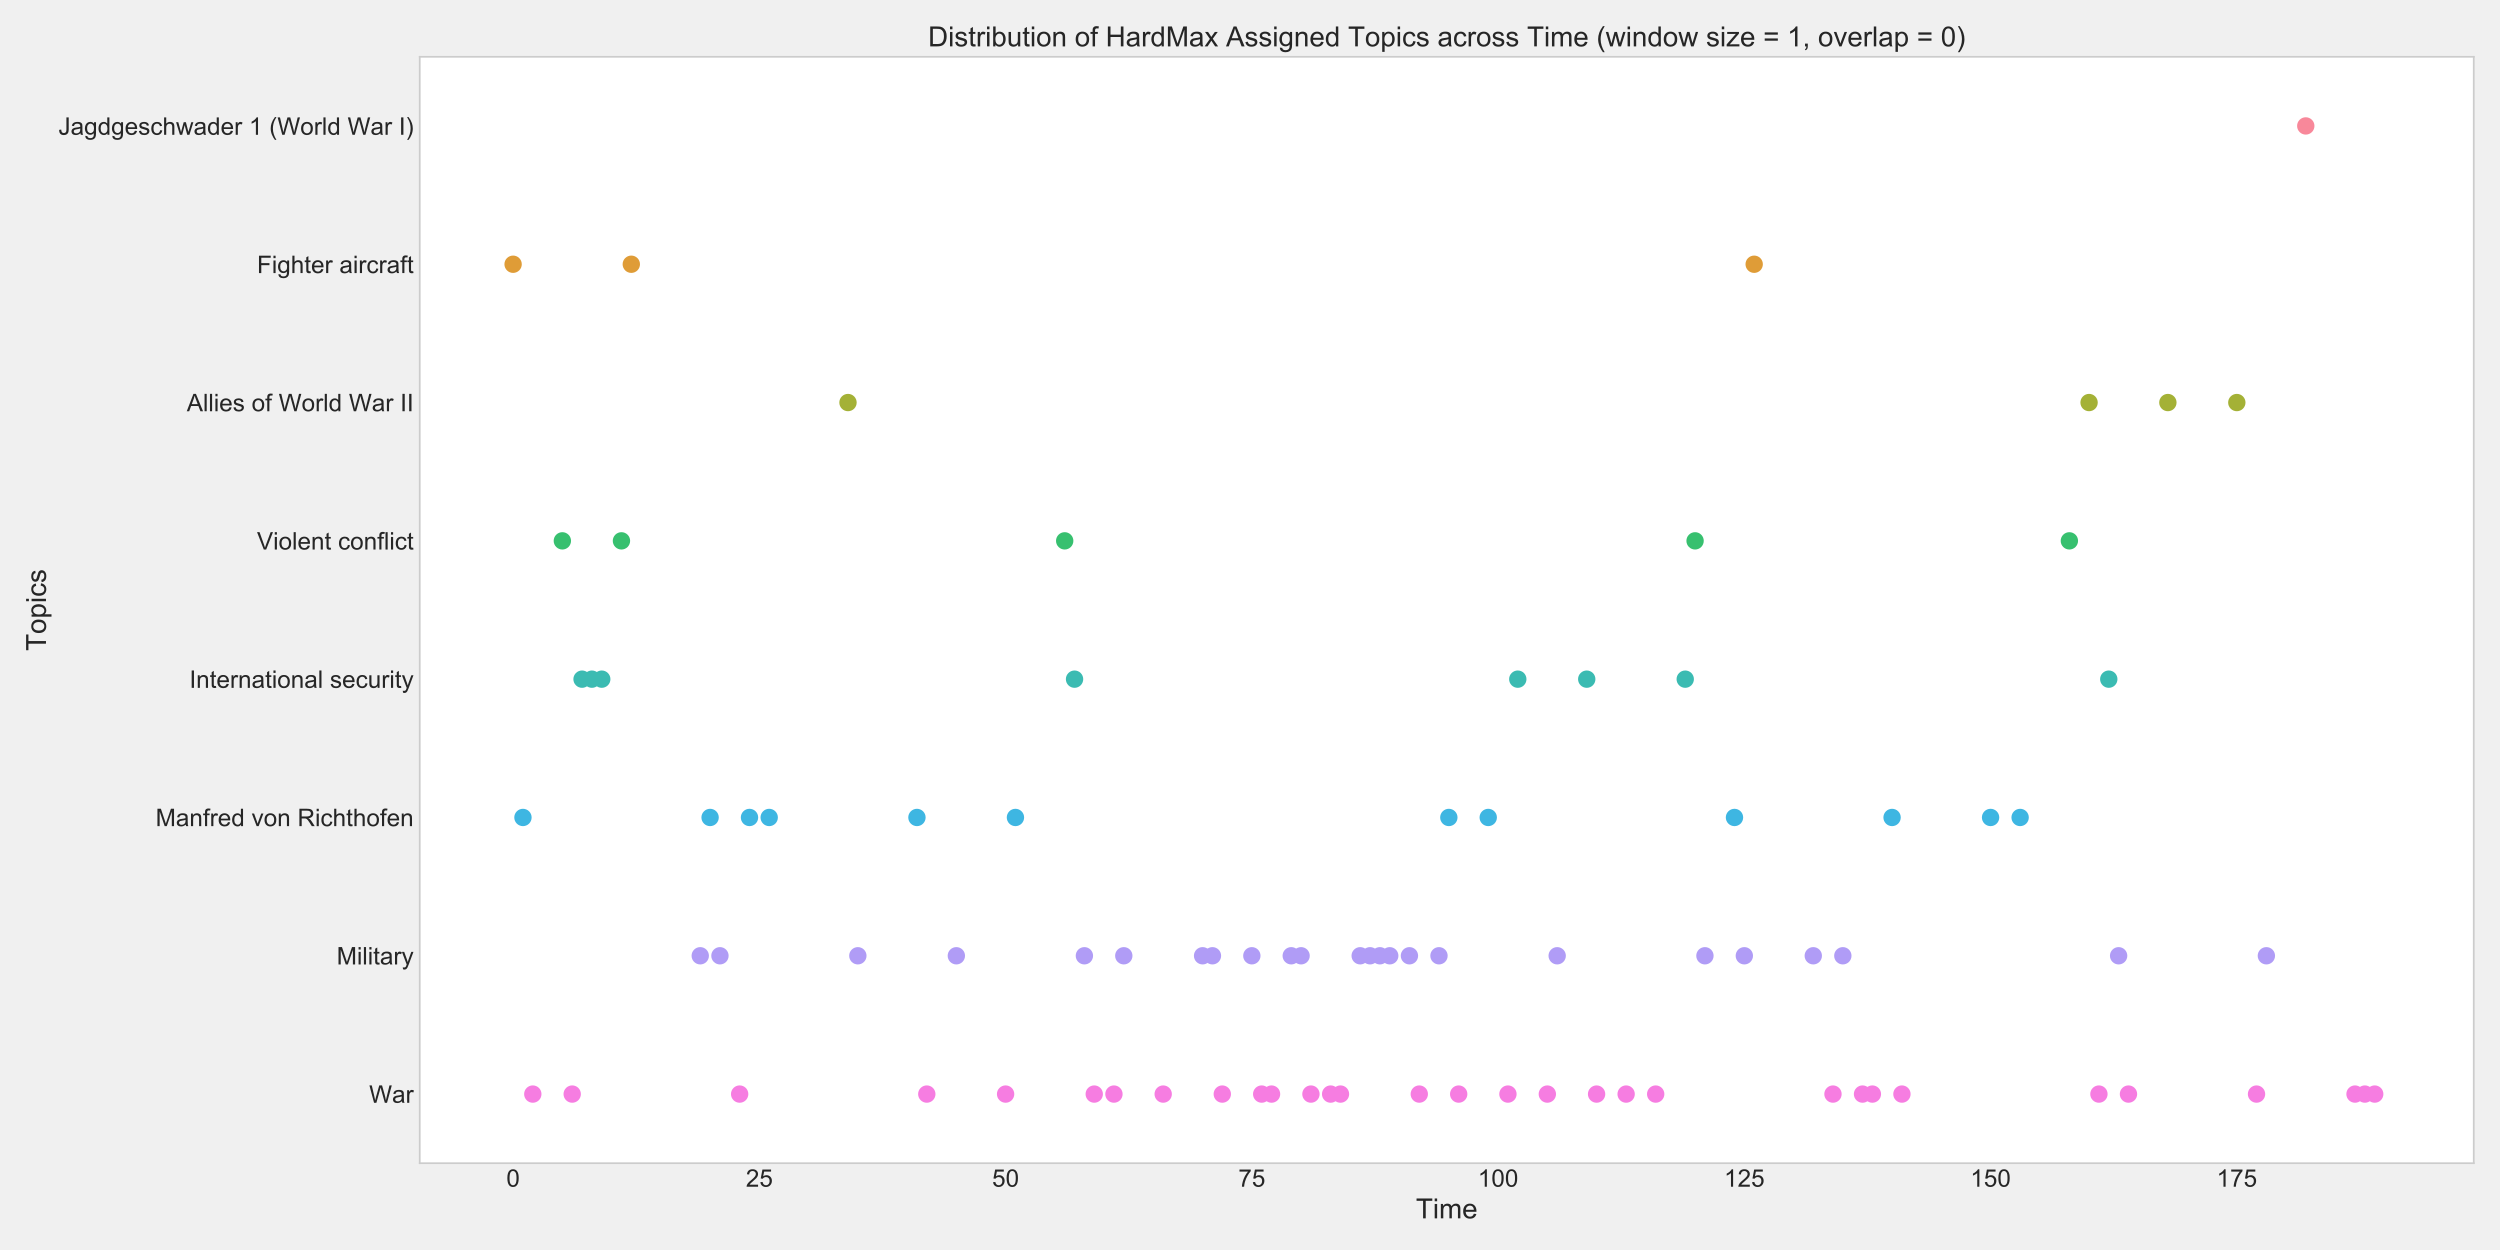 <?xml version="1.0" encoding="utf-8" standalone="no"?>
<!DOCTYPE svg PUBLIC "-//W3C//DTD SVG 1.1//EN"
  "http://www.w3.org/Graphics/SVG/1.1/DTD/svg11.dtd">
<!-- Created with matplotlib (http://matplotlib.org/) -->
<svg height="720pt" version="1.1" viewBox="0 0 1440 720" width="1440pt" xmlns="http://www.w3.org/2000/svg" xmlns:xlink="http://www.w3.org/1999/xlink">
 <defs>
  <style type="text/css">
*{stroke-linecap:butt;stroke-linejoin:round;}
  </style>
 </defs>
 <g id="figure_1">
  <g id="patch_1">
   <path d="M 0 720 
L 1440 720 
L 1440 0 
L 0 0 
z
" style="fill:#f0f0f0;"/>
  </g>
  <g id="axes_1">
   <g id="patch_2">
    <path d="M 241.77 670.02 
L 1424.88 670.02 
L 1424.88 32.708 
L 241.77 32.708 
z
" style="fill:#ffffff;"/>
   </g>
   <g id="matplotlib.axis_1">
    <g id="xtick_1">
     <g id="line2d_1"/>
     <g id="text_1">
      <!-- 0 -->
      <defs>
       <path d="M 4.156 35.297 
Q 4.156 48 6.766 55.734 
Q 9.375 63.484 14.516 67.672 
Q 19.672 71.875 27.484 71.875 
Q 33.25 71.875 37.594 69.547 
Q 41.938 67.234 44.766 62.859 
Q 47.609 58.5 49.219 52.219 
Q 50.828 45.953 50.828 35.297 
Q 50.828 22.703 48.234 14.969 
Q 45.656 7.234 40.5 3 
Q 35.359 -1.219 27.484 -1.219 
Q 17.141 -1.219 11.234 6.203 
Q 4.156 15.141 4.156 35.297 
z
M 13.188 35.297 
Q 13.188 17.672 17.312 11.828 
Q 21.438 6 27.484 6 
Q 33.547 6 37.672 11.859 
Q 41.797 17.719 41.797 35.297 
Q 41.797 52.984 37.672 58.781 
Q 33.547 64.594 27.391 64.594 
Q 21.344 64.594 17.719 59.469 
Q 13.188 52.938 13.188 35.297 
z
" id="ArialMT-30"/>
      </defs>
      <g style="fill:#262626;" transform="translate(291.655 683.541)scale(0.14 -0.14)">
       <use xlink:href="#ArialMT-30"/>
      </g>
     </g>
    </g>
    <g id="xtick_2">
     <g id="line2d_2"/>
     <g id="text_2">
      <!-- 25 -->
      <defs>
       <path d="M 50.344 8.453 
L 50.344 0 
L 3.031 0 
Q 2.938 3.172 4.047 6.109 
Q 5.859 10.938 9.828 15.625 
Q 13.812 20.312 21.344 26.469 
Q 33.016 36.031 37.109 41.625 
Q 41.219 47.219 41.219 52.203 
Q 41.219 57.422 37.469 61 
Q 33.734 64.594 27.734 64.594 
Q 21.391 64.594 17.578 60.781 
Q 13.766 56.984 13.719 50.25 
L 4.688 51.172 
Q 5.609 61.281 11.656 66.578 
Q 17.719 71.875 27.938 71.875 
Q 38.234 71.875 44.234 66.156 
Q 50.25 60.453 50.25 52 
Q 50.25 47.703 48.484 43.547 
Q 46.734 39.406 42.656 34.812 
Q 38.578 30.219 29.109 22.219 
Q 21.188 15.578 18.938 13.203 
Q 16.703 10.844 15.234 8.453 
z
" id="ArialMT-32"/>
       <path d="M 4.156 18.75 
L 13.375 19.531 
Q 14.406 12.797 18.141 9.391 
Q 21.875 6 27.156 6 
Q 33.5 6 37.891 10.781 
Q 42.281 15.578 42.281 23.484 
Q 42.281 31 38.062 35.344 
Q 33.844 39.703 27 39.703 
Q 22.75 39.703 19.328 37.766 
Q 15.922 35.844 13.969 32.766 
L 5.719 33.844 
L 12.641 70.609 
L 48.25 70.609 
L 48.25 62.203 
L 19.672 62.203 
L 15.828 42.969 
Q 22.266 47.469 29.344 47.469 
Q 38.719 47.469 45.156 40.969 
Q 51.609 34.469 51.609 24.266 
Q 51.609 14.547 45.953 7.469 
Q 39.062 -1.219 27.156 -1.219 
Q 17.391 -1.219 11.203 4.25 
Q 5.031 9.719 4.156 18.75 
z
" id="ArialMT-35"/>
      </defs>
      <g style="fill:#262626;" transform="translate(429.6 683.541)scale(0.14 -0.14)">
       <use xlink:href="#ArialMT-32"/>
       <use x="55.615" xlink:href="#ArialMT-35"/>
      </g>
     </g>
    </g>
    <g id="xtick_3">
     <g id="line2d_3"/>
     <g id="text_3">
      <!-- 50 -->
      <g style="fill:#262626;" transform="translate(571.437 683.541)scale(0.14 -0.14)">
       <use xlink:href="#ArialMT-35"/>
       <use x="55.615" xlink:href="#ArialMT-30"/>
      </g>
     </g>
    </g>
    <g id="xtick_4">
     <g id="line2d_4"/>
     <g id="text_4">
      <!-- 75 -->
      <defs>
       <path d="M 4.734 62.203 
L 4.734 70.656 
L 51.078 70.656 
L 51.078 63.812 
Q 44.234 56.547 37.516 44.484 
Q 30.812 32.422 27.156 19.672 
Q 24.516 10.688 23.781 0 
L 14.75 0 
Q 14.891 8.453 18.062 20.406 
Q 21.234 32.375 27.172 43.484 
Q 33.109 54.594 39.797 62.203 
z
" id="ArialMT-37"/>
      </defs>
      <g style="fill:#262626;" transform="translate(713.275 683.541)scale(0.14 -0.14)">
       <use xlink:href="#ArialMT-37"/>
       <use x="55.615" xlink:href="#ArialMT-35"/>
      </g>
     </g>
    </g>
    <g id="xtick_5">
     <g id="line2d_5"/>
     <g id="text_5">
      <!-- 100 -->
      <defs>
       <path d="M 37.25 0 
L 28.469 0 
L 28.469 56 
Q 25.297 52.984 20.141 49.953 
Q 14.984 46.922 10.891 45.406 
L 10.891 53.906 
Q 18.266 57.375 23.781 62.297 
Q 29.297 67.234 31.594 71.875 
L 37.25 71.875 
z
" id="ArialMT-31"/>
      </defs>
      <g style="fill:#262626;" transform="translate(851.219 683.541)scale(0.14 -0.14)">
       <use xlink:href="#ArialMT-31"/>
       <use x="55.615" xlink:href="#ArialMT-30"/>
       <use x="111.23" xlink:href="#ArialMT-30"/>
      </g>
     </g>
    </g>
    <g id="xtick_6">
     <g id="line2d_6"/>
     <g id="text_6">
      <!-- 125 -->
      <g style="fill:#262626;" transform="translate(993.057 683.541)scale(0.14 -0.14)">
       <use xlink:href="#ArialMT-31"/>
       <use x="55.615" xlink:href="#ArialMT-32"/>
       <use x="111.23" xlink:href="#ArialMT-35"/>
      </g>
     </g>
    </g>
    <g id="xtick_7">
     <g id="line2d_7"/>
     <g id="text_7">
      <!-- 150 -->
      <g style="fill:#262626;" transform="translate(1134.894 683.541)scale(0.14 -0.14)">
       <use xlink:href="#ArialMT-31"/>
       <use x="55.615" xlink:href="#ArialMT-35"/>
       <use x="111.23" xlink:href="#ArialMT-30"/>
      </g>
     </g>
    </g>
    <g id="xtick_8">
     <g id="line2d_8"/>
     <g id="text_8">
      <!-- 175 -->
      <g style="fill:#262626;" transform="translate(1276.731 683.541)scale(0.14 -0.14)">
       <use xlink:href="#ArialMT-31"/>
       <use x="55.615" xlink:href="#ArialMT-37"/>
       <use x="111.23" xlink:href="#ArialMT-35"/>
      </g>
     </g>
    </g>
    <g id="text_9">
     <!-- Time -->
     <defs>
      <path d="M 25.922 0 
L 25.922 63.141 
L 2.344 63.141 
L 2.344 71.578 
L 59.078 71.578 
L 59.078 63.141 
L 35.406 63.141 
L 35.406 0 
z
" id="ArialMT-54"/>
      <path d="M 6.641 61.469 
L 6.641 71.578 
L 15.438 71.578 
L 15.438 61.469 
z
M 6.641 0 
L 6.641 51.859 
L 15.438 51.859 
L 15.438 0 
z
" id="ArialMT-69"/>
      <path d="M 6.594 0 
L 6.594 51.859 
L 14.453 51.859 
L 14.453 44.578 
Q 16.891 48.391 20.938 50.703 
Q 25 53.031 30.172 53.031 
Q 35.938 53.031 39.625 50.641 
Q 43.312 48.25 44.828 43.953 
Q 50.984 53.031 60.844 53.031 
Q 68.562 53.031 72.703 48.75 
Q 76.859 44.484 76.859 35.594 
L 76.859 0 
L 68.109 0 
L 68.109 32.672 
Q 68.109 37.938 67.25 40.25 
Q 66.406 42.578 64.156 43.984 
Q 61.922 45.406 58.891 45.406 
Q 53.422 45.406 49.797 41.766 
Q 46.188 38.141 46.188 30.125 
L 46.188 0 
L 37.406 0 
L 37.406 33.688 
Q 37.406 39.547 35.25 42.469 
Q 33.109 45.406 28.219 45.406 
Q 24.516 45.406 21.359 43.453 
Q 18.219 41.5 16.797 37.734 
Q 15.375 33.984 15.375 26.906 
L 15.375 0 
z
" id="ArialMT-6d"/>
      <path d="M 42.094 16.703 
L 51.172 15.578 
Q 49.031 7.625 43.219 3.219 
Q 37.406 -1.172 28.375 -1.172 
Q 17 -1.172 10.328 5.828 
Q 3.656 12.844 3.656 25.484 
Q 3.656 38.578 10.391 45.797 
Q 17.141 53.031 27.875 53.031 
Q 38.281 53.031 44.875 45.953 
Q 51.469 38.875 51.469 26.031 
Q 51.469 25.25 51.422 23.688 
L 12.75 23.688 
Q 13.234 15.141 17.578 10.594 
Q 21.922 6.062 28.422 6.062 
Q 33.25 6.062 36.672 8.594 
Q 40.094 11.141 42.094 16.703 
z
M 13.234 30.906 
L 42.188 30.906 
Q 41.609 37.453 38.875 40.719 
Q 34.672 45.797 27.984 45.797 
Q 21.922 45.797 17.797 41.75 
Q 13.672 37.703 13.234 30.906 
z
" id="ArialMT-65"/>
     </defs>
     <g style="fill:#262626;" transform="translate(815.553 701.776)scale(0.16 -0.16)">
      <use xlink:href="#ArialMT-54"/>
      <use x="61.037" xlink:href="#ArialMT-69"/>
      <use x="83.254" xlink:href="#ArialMT-6d"/>
      <use x="166.555" xlink:href="#ArialMT-65"/>
     </g>
    </g>
   </g>
   <g id="matplotlib.axis_2">
    <g id="ytick_1">
     <g id="line2d_9"/>
     <g id="text_10">
      <!-- Jagdgeschwader 1 (World War I) -->
      <defs>
       <path d="M 2.875 20.312 
L 11.422 21.484 
Q 11.766 13.281 14.5 10.25 
Q 17.234 7.234 22.078 7.234 
Q 25.641 7.234 28.219 8.859 
Q 30.812 10.5 31.781 13.297 
Q 32.766 16.109 32.766 22.266 
L 32.766 71.578 
L 42.234 71.578 
L 42.234 22.797 
Q 42.234 13.812 40.062 8.875 
Q 37.891 3.953 33.172 1.359 
Q 28.469 -1.219 22.125 -1.219 
Q 12.703 -1.219 7.688 4.203 
Q 2.688 9.625 2.875 20.312 
z
" id="ArialMT-4a"/>
       <path d="M 40.438 6.391 
Q 35.547 2.25 31.031 0.531 
Q 26.516 -1.172 21.344 -1.172 
Q 12.797 -1.172 8.203 3 
Q 3.609 7.172 3.609 13.672 
Q 3.609 17.484 5.344 20.625 
Q 7.078 23.781 9.891 25.688 
Q 12.703 27.594 16.219 28.562 
Q 18.797 29.25 24.031 29.891 
Q 34.672 31.156 39.703 32.906 
Q 39.75 34.719 39.75 35.203 
Q 39.75 40.578 37.25 42.781 
Q 33.891 45.75 27.25 45.75 
Q 21.047 45.75 18.094 43.578 
Q 15.141 41.406 13.719 35.891 
L 5.125 37.062 
Q 6.297 42.578 8.984 45.969 
Q 11.672 49.359 16.75 51.188 
Q 21.828 53.031 28.516 53.031 
Q 35.156 53.031 39.297 51.469 
Q 43.453 49.906 45.406 47.531 
Q 47.359 45.172 48.141 41.547 
Q 48.578 39.312 48.578 33.453 
L 48.578 21.734 
Q 48.578 9.469 49.141 6.219 
Q 49.703 2.984 51.375 0 
L 42.188 0 
Q 40.828 2.734 40.438 6.391 
z
M 39.703 26.031 
Q 34.906 24.078 25.344 22.703 
Q 19.922 21.922 17.672 20.938 
Q 15.438 19.969 14.203 18.094 
Q 12.984 16.219 12.984 13.922 
Q 12.984 10.406 15.641 8.062 
Q 18.312 5.719 23.438 5.719 
Q 28.516 5.719 32.469 7.938 
Q 36.422 10.156 38.281 14.016 
Q 39.703 17 39.703 22.797 
z
" id="ArialMT-61"/>
       <path d="M 4.984 -4.297 
L 13.531 -5.562 
Q 14.062 -9.516 16.5 -11.328 
Q 19.781 -13.766 25.438 -13.766 
Q 31.547 -13.766 34.859 -11.328 
Q 38.188 -8.891 39.359 -4.5 
Q 40.047 -1.812 39.984 6.781 
Q 34.234 0 25.641 0 
Q 14.938 0 9.078 7.719 
Q 3.219 15.438 3.219 26.219 
Q 3.219 33.641 5.906 39.906 
Q 8.594 46.188 13.688 49.609 
Q 18.797 53.031 25.688 53.031 
Q 34.859 53.031 40.828 45.609 
L 40.828 51.859 
L 48.922 51.859 
L 48.922 7.031 
Q 48.922 -5.078 46.453 -10.125 
Q 44 -15.188 38.641 -18.109 
Q 33.297 -21.047 25.484 -21.047 
Q 16.219 -21.047 10.5 -16.875 
Q 4.781 -12.703 4.984 -4.297 
z
M 12.25 26.859 
Q 12.25 16.656 16.297 11.969 
Q 20.359 7.281 26.469 7.281 
Q 32.516 7.281 36.609 11.938 
Q 40.719 16.609 40.719 26.562 
Q 40.719 36.078 36.5 40.906 
Q 32.281 45.75 26.312 45.75 
Q 20.453 45.75 16.344 40.984 
Q 12.25 36.234 12.25 26.859 
z
" id="ArialMT-67"/>
       <path d="M 40.234 0 
L 40.234 6.547 
Q 35.297 -1.172 25.734 -1.172 
Q 19.531 -1.172 14.328 2.25 
Q 9.125 5.672 6.266 11.797 
Q 3.422 17.922 3.422 25.875 
Q 3.422 33.641 6 39.969 
Q 8.594 46.297 13.766 49.656 
Q 18.953 53.031 25.344 53.031 
Q 30.031 53.031 33.688 51.047 
Q 37.359 49.078 39.656 45.906 
L 39.656 71.578 
L 48.391 71.578 
L 48.391 0 
z
M 12.453 25.875 
Q 12.453 15.922 16.641 10.984 
Q 20.844 6.062 26.562 6.062 
Q 32.328 6.062 36.344 10.766 
Q 40.375 15.484 40.375 25.141 
Q 40.375 35.797 36.266 40.766 
Q 32.172 45.75 26.172 45.75 
Q 20.312 45.75 16.375 40.969 
Q 12.453 36.188 12.453 25.875 
z
" id="ArialMT-64"/>
       <path d="M 3.078 15.484 
L 11.766 16.844 
Q 12.5 11.625 15.844 8.844 
Q 19.188 6.062 25.203 6.062 
Q 31.25 6.062 34.172 8.516 
Q 37.109 10.984 37.109 14.312 
Q 37.109 17.281 34.516 19 
Q 32.719 20.172 25.531 21.969 
Q 15.875 24.422 12.141 26.203 
Q 8.406 27.984 6.469 31.125 
Q 4.547 34.281 4.547 38.094 
Q 4.547 41.547 6.125 44.5 
Q 7.719 47.469 10.453 49.422 
Q 12.5 50.922 16.031 51.969 
Q 19.578 53.031 23.641 53.031 
Q 29.734 53.031 34.344 51.266 
Q 38.969 49.516 41.156 46.5 
Q 43.359 43.5 44.188 38.484 
L 35.594 37.312 
Q 35.016 41.312 32.203 43.547 
Q 29.391 45.797 24.266 45.797 
Q 18.219 45.797 15.625 43.797 
Q 13.031 41.797 13.031 39.109 
Q 13.031 37.406 14.109 36.031 
Q 15.188 34.625 17.484 33.688 
Q 18.797 33.203 25.25 31.453 
Q 34.578 28.953 38.25 27.359 
Q 41.938 25.781 44.031 22.75 
Q 46.141 19.734 46.141 15.234 
Q 46.141 10.844 43.578 6.953 
Q 41.016 3.078 36.172 0.953 
Q 31.344 -1.172 25.25 -1.172 
Q 15.141 -1.172 9.844 3.031 
Q 4.547 7.234 3.078 15.484 
z
" id="ArialMT-73"/>
       <path d="M 40.438 19 
L 49.078 17.875 
Q 47.656 8.938 41.812 3.875 
Q 35.984 -1.172 27.484 -1.172 
Q 16.844 -1.172 10.375 5.781 
Q 3.906 12.75 3.906 25.734 
Q 3.906 34.125 6.688 40.422 
Q 9.469 46.734 15.156 49.875 
Q 20.844 53.031 27.547 53.031 
Q 35.984 53.031 41.359 48.75 
Q 46.734 44.484 48.25 36.625 
L 39.703 35.297 
Q 38.484 40.531 35.375 43.156 
Q 32.281 45.797 27.875 45.797 
Q 21.234 45.797 17.078 41.031 
Q 12.938 36.281 12.938 25.984 
Q 12.938 15.531 16.938 10.797 
Q 20.953 6.062 27.391 6.062 
Q 32.562 6.062 36.031 9.234 
Q 39.5 12.406 40.438 19 
z
" id="ArialMT-63"/>
       <path d="M 6.594 0 
L 6.594 71.578 
L 15.375 71.578 
L 15.375 45.906 
Q 21.531 53.031 30.906 53.031 
Q 36.672 53.031 40.922 50.75 
Q 45.172 48.484 47 44.484 
Q 48.828 40.484 48.828 32.859 
L 48.828 0 
L 40.047 0 
L 40.047 32.859 
Q 40.047 39.453 37.188 42.453 
Q 34.328 45.453 29.109 45.453 
Q 25.203 45.453 21.75 43.422 
Q 18.312 41.406 16.844 37.938 
Q 15.375 34.469 15.375 28.375 
L 15.375 0 
z
" id="ArialMT-68"/>
       <path d="M 16.156 0 
L 0.297 51.859 
L 9.375 51.859 
L 17.625 21.922 
L 20.703 10.797 
Q 20.906 11.625 23.391 21.484 
L 31.641 51.859 
L 40.672 51.859 
L 48.438 21.781 
L 51.031 11.859 
L 54 21.875 
L 62.891 51.859 
L 71.438 51.859 
L 55.219 0 
L 46.094 0 
L 37.844 31.062 
L 35.844 39.891 
L 25.344 0 
z
" id="ArialMT-77"/>
       <path d="M 6.5 0 
L 6.5 51.859 
L 14.406 51.859 
L 14.406 44 
Q 17.438 49.516 20 51.266 
Q 22.562 53.031 25.641 53.031 
Q 30.078 53.031 34.672 50.203 
L 31.641 42.047 
Q 28.422 43.953 25.203 43.953 
Q 22.312 43.953 20.016 42.219 
Q 17.719 40.484 16.75 37.406 
Q 15.281 32.719 15.281 27.156 
L 15.281 0 
z
" id="ArialMT-72"/>
       <path id="ArialMT-20"/>
       <path d="M 23.391 -21.047 
Q 16.109 -11.859 11.078 0.438 
Q 6.062 12.75 6.062 25.922 
Q 6.062 37.547 9.812 48.188 
Q 14.203 60.547 23.391 72.797 
L 29.688 72.797 
Q 23.781 62.641 21.875 58.297 
Q 18.891 51.562 17.188 44.234 
Q 15.094 35.109 15.094 25.875 
Q 15.094 2.391 29.688 -21.047 
z
" id="ArialMT-28"/>
       <path d="M 20.219 0 
L 1.219 71.578 
L 10.938 71.578 
L 21.828 24.656 
Q 23.578 17.281 24.859 10.016 
Q 27.594 21.484 28.078 23.25 
L 41.703 71.578 
L 53.125 71.578 
L 63.375 35.359 
Q 67.234 21.875 68.953 10.016 
Q 70.312 16.797 72.516 25.594 
L 83.734 71.578 
L 93.266 71.578 
L 73.641 0 
L 64.5 0 
L 49.422 54.547 
Q 47.516 61.375 47.172 62.938 
Q 46.047 58.016 45.062 54.547 
L 29.891 0 
z
" id="ArialMT-57"/>
       <path d="M 3.328 25.922 
Q 3.328 40.328 11.328 47.266 
Q 18.016 53.031 27.641 53.031 
Q 38.328 53.031 45.109 46.016 
Q 51.906 39.016 51.906 26.656 
Q 51.906 16.656 48.906 10.906 
Q 45.906 5.172 40.156 2 
Q 34.422 -1.172 27.641 -1.172 
Q 16.75 -1.172 10.031 5.812 
Q 3.328 12.797 3.328 25.922 
z
M 12.359 25.922 
Q 12.359 15.969 16.703 11.016 
Q 21.047 6.062 27.641 6.062 
Q 34.188 6.062 38.531 11.031 
Q 42.875 16.016 42.875 26.219 
Q 42.875 35.844 38.5 40.797 
Q 34.125 45.75 27.641 45.75 
Q 21.047 45.75 16.703 40.812 
Q 12.359 35.891 12.359 25.922 
z
" id="ArialMT-6f"/>
       <path d="M 6.391 0 
L 6.391 71.578 
L 15.188 71.578 
L 15.188 0 
z
" id="ArialMT-6c"/>
       <path d="M 9.328 0 
L 9.328 71.578 
L 18.797 71.578 
L 18.797 0 
z
" id="ArialMT-49"/>
       <path d="M 12.359 -21.047 
L 6.062 -21.047 
Q 20.656 2.391 20.656 25.875 
Q 20.656 35.062 18.562 44.094 
Q 16.891 51.422 13.922 58.156 
Q 12.016 62.547 6.062 72.797 
L 12.359 72.797 
Q 21.531 60.547 25.922 48.188 
Q 29.688 37.547 29.688 25.922 
Q 29.688 12.75 24.625 0.438 
Q 19.578 -11.859 12.359 -21.047 
z
" id="ArialMT-29"/>
      </defs>
      <g style="fill:#262626;" transform="translate(33.664 77.635)scale(0.14 -0.14)">
       <use xlink:href="#ArialMT-4a"/>
       <use x="50" xlink:href="#ArialMT-61"/>
       <use x="105.615" xlink:href="#ArialMT-67"/>
       <use x="161.23" xlink:href="#ArialMT-64"/>
       <use x="216.846" xlink:href="#ArialMT-67"/>
       <use x="272.461" xlink:href="#ArialMT-65"/>
       <use x="328.076" xlink:href="#ArialMT-73"/>
       <use x="378.076" xlink:href="#ArialMT-63"/>
       <use x="428.076" xlink:href="#ArialMT-68"/>
       <use x="483.691" xlink:href="#ArialMT-77"/>
       <use x="555.908" xlink:href="#ArialMT-61"/>
       <use x="611.523" xlink:href="#ArialMT-64"/>
       <use x="667.139" xlink:href="#ArialMT-65"/>
       <use x="722.754" xlink:href="#ArialMT-72"/>
       <use x="756.055" xlink:href="#ArialMT-20"/>
       <use x="783.838" xlink:href="#ArialMT-31"/>
       <use x="839.453" xlink:href="#ArialMT-20"/>
       <use x="867.236" xlink:href="#ArialMT-28"/>
       <use x="900.537" xlink:href="#ArialMT-57"/>
       <use x="994.906" xlink:href="#ArialMT-6f"/>
       <use x="1050.521" xlink:href="#ArialMT-72"/>
       <use x="1083.822" xlink:href="#ArialMT-6c"/>
       <use x="1106.039" xlink:href="#ArialMT-64"/>
       <use x="1161.654" xlink:href="#ArialMT-20"/>
       <use x="1189.438" xlink:href="#ArialMT-57"/>
       <use x="1283.775" xlink:href="#ArialMT-61"/>
       <use x="1339.391" xlink:href="#ArialMT-72"/>
       <use x="1372.691" xlink:href="#ArialMT-20"/>
       <use x="1400.475" xlink:href="#ArialMT-49"/>
       <use x="1428.258" xlink:href="#ArialMT-29"/>
      </g>
     </g>
    </g>
    <g id="ytick_2">
     <g id="line2d_10"/>
     <g id="text_11">
      <!-- Fighter aircraft -->
      <defs>
       <path d="M 8.203 0 
L 8.203 71.578 
L 56.5 71.578 
L 56.5 63.141 
L 17.672 63.141 
L 17.672 40.969 
L 51.266 40.969 
L 51.266 32.516 
L 17.672 32.516 
L 17.672 0 
z
" id="ArialMT-46"/>
       <path d="M 25.781 7.859 
L 27.047 0.094 
Q 23.344 -0.688 20.406 -0.688 
Q 15.625 -0.688 12.984 0.828 
Q 10.359 2.344 9.281 4.812 
Q 8.203 7.281 8.203 15.188 
L 8.203 45.016 
L 1.766 45.016 
L 1.766 51.859 
L 8.203 51.859 
L 8.203 64.703 
L 16.938 69.969 
L 16.938 51.859 
L 25.781 51.859 
L 25.781 45.016 
L 16.938 45.016 
L 16.938 14.703 
Q 16.938 10.938 17.406 9.859 
Q 17.875 8.797 18.922 8.156 
Q 19.969 7.516 21.922 7.516 
Q 23.391 7.516 25.781 7.859 
z
" id="ArialMT-74"/>
       <path d="M 8.688 0 
L 8.688 45.016 
L 0.922 45.016 
L 0.922 51.859 
L 8.688 51.859 
L 8.688 57.375 
Q 8.688 62.594 9.625 65.141 
Q 10.891 68.562 14.078 70.672 
Q 17.281 72.797 23.047 72.797 
Q 26.766 72.797 31.25 71.922 
L 29.938 64.266 
Q 27.203 64.75 24.75 64.75 
Q 20.75 64.75 19.094 63.031 
Q 17.438 61.328 17.438 56.641 
L 17.438 51.859 
L 27.547 51.859 
L 27.547 45.016 
L 17.438 45.016 
L 17.438 0 
z
" id="ArialMT-66"/>
      </defs>
      <g style="fill:#262626;" transform="translate(148.029 157.299)scale(0.14 -0.14)">
       <use xlink:href="#ArialMT-46"/>
       <use x="61.084" xlink:href="#ArialMT-69"/>
       <use x="83.301" xlink:href="#ArialMT-67"/>
       <use x="138.916" xlink:href="#ArialMT-68"/>
       <use x="194.531" xlink:href="#ArialMT-74"/>
       <use x="222.314" xlink:href="#ArialMT-65"/>
       <use x="277.93" xlink:href="#ArialMT-72"/>
       <use x="311.23" xlink:href="#ArialMT-20"/>
       <use x="339.014" xlink:href="#ArialMT-61"/>
       <use x="394.629" xlink:href="#ArialMT-69"/>
       <use x="416.846" xlink:href="#ArialMT-72"/>
       <use x="450.146" xlink:href="#ArialMT-63"/>
       <use x="500.146" xlink:href="#ArialMT-72"/>
       <use x="533.447" xlink:href="#ArialMT-61"/>
       <use x="589.062" xlink:href="#ArialMT-66"/>
       <use x="616.846" xlink:href="#ArialMT-74"/>
      </g>
     </g>
    </g>
    <g id="ytick_3">
     <g id="line2d_11"/>
     <g id="text_12">
      <!-- Allies of World War II -->
      <defs>
       <path d="M -0.141 0 
L 27.344 71.578 
L 37.547 71.578 
L 66.844 0 
L 56.062 0 
L 47.703 21.688 
L 17.781 21.688 
L 9.906 0 
z
M 20.516 29.391 
L 44.781 29.391 
L 37.312 49.219 
Q 33.891 58.25 32.234 64.062 
Q 30.859 57.172 28.375 50.391 
z
" id="ArialMT-41"/>
      </defs>
      <g style="fill:#262626;" transform="translate(107.593 236.878)scale(0.14 -0.14)">
       <use xlink:href="#ArialMT-41"/>
       <use x="66.699" xlink:href="#ArialMT-6c"/>
       <use x="88.916" xlink:href="#ArialMT-6c"/>
       <use x="111.133" xlink:href="#ArialMT-69"/>
       <use x="133.35" xlink:href="#ArialMT-65"/>
       <use x="188.965" xlink:href="#ArialMT-73"/>
       <use x="238.965" xlink:href="#ArialMT-20"/>
       <use x="266.748" xlink:href="#ArialMT-6f"/>
       <use x="322.363" xlink:href="#ArialMT-66"/>
       <use x="350.146" xlink:href="#ArialMT-20"/>
       <use x="377.93" xlink:href="#ArialMT-57"/>
       <use x="472.299" xlink:href="#ArialMT-6f"/>
       <use x="527.914" xlink:href="#ArialMT-72"/>
       <use x="561.215" xlink:href="#ArialMT-6c"/>
       <use x="583.432" xlink:href="#ArialMT-64"/>
       <use x="639.047" xlink:href="#ArialMT-20"/>
       <use x="666.83" xlink:href="#ArialMT-57"/>
       <use x="761.168" xlink:href="#ArialMT-61"/>
       <use x="816.783" xlink:href="#ArialMT-72"/>
       <use x="850.084" xlink:href="#ArialMT-20"/>
       <use x="877.867" xlink:href="#ArialMT-49"/>
       <use x="905.65" xlink:href="#ArialMT-49"/>
      </g>
     </g>
    </g>
    <g id="ytick_4">
     <g id="line2d_12"/>
     <g id="text_13">
      <!-- Violent conflict -->
      <defs>
       <path d="M 28.172 0 
L 0.438 71.578 
L 10.688 71.578 
L 29.297 19.578 
Q 31.547 13.328 33.062 7.859 
Q 34.719 13.719 36.922 19.578 
L 56.25 71.578 
L 65.922 71.578 
L 37.891 0 
z
" id="ArialMT-56"/>
       <path d="M 6.594 0 
L 6.594 51.859 
L 14.5 51.859 
L 14.5 44.484 
Q 20.219 53.031 31 53.031 
Q 35.688 53.031 39.625 51.344 
Q 43.562 49.656 45.516 46.922 
Q 47.469 44.188 48.25 40.438 
Q 48.734 37.984 48.734 31.891 
L 48.734 0 
L 39.938 0 
L 39.938 31.547 
Q 39.938 36.922 38.906 39.578 
Q 37.891 42.234 35.281 43.812 
Q 32.672 45.406 29.156 45.406 
Q 23.531 45.406 19.453 41.844 
Q 15.375 38.281 15.375 28.328 
L 15.375 0 
z
" id="ArialMT-6e"/>
      </defs>
      <g style="fill:#262626;" transform="translate(148.007 316.542)scale(0.14 -0.14)">
       <use xlink:href="#ArialMT-56"/>
       <use x="66.684" xlink:href="#ArialMT-69"/>
       <use x="88.9" xlink:href="#ArialMT-6f"/>
       <use x="144.516" xlink:href="#ArialMT-6c"/>
       <use x="166.732" xlink:href="#ArialMT-65"/>
       <use x="222.348" xlink:href="#ArialMT-6e"/>
       <use x="277.963" xlink:href="#ArialMT-74"/>
       <use x="305.746" xlink:href="#ArialMT-20"/>
       <use x="333.529" xlink:href="#ArialMT-63"/>
       <use x="383.529" xlink:href="#ArialMT-6f"/>
       <use x="439.145" xlink:href="#ArialMT-6e"/>
       <use x="494.76" xlink:href="#ArialMT-66"/>
       <use x="522.543" xlink:href="#ArialMT-6c"/>
       <use x="544.76" xlink:href="#ArialMT-69"/>
       <use x="566.977" xlink:href="#ArialMT-63"/>
       <use x="616.977" xlink:href="#ArialMT-74"/>
      </g>
     </g>
    </g>
    <g id="ytick_5">
     <g id="line2d_13"/>
     <g id="text_14">
      <!-- International security -->
      <defs>
       <path d="M 40.578 0 
L 40.578 7.625 
Q 34.516 -1.172 24.125 -1.172 
Q 19.531 -1.172 15.547 0.578 
Q 11.578 2.344 9.641 5 
Q 7.719 7.672 6.938 11.531 
Q 6.391 14.109 6.391 19.734 
L 6.391 51.859 
L 15.188 51.859 
L 15.188 23.094 
Q 15.188 16.219 15.719 13.812 
Q 16.547 10.359 19.234 8.375 
Q 21.922 6.391 25.875 6.391 
Q 29.828 6.391 33.297 8.422 
Q 36.766 10.453 38.203 13.938 
Q 39.656 17.438 39.656 24.078 
L 39.656 51.859 
L 48.438 51.859 
L 48.438 0 
z
" id="ArialMT-75"/>
       <path d="M 6.203 -19.969 
L 5.219 -11.719 
Q 8.109 -12.5 10.25 -12.5 
Q 13.188 -12.5 14.938 -11.516 
Q 16.703 -10.547 17.828 -8.797 
Q 18.656 -7.469 20.516 -2.25 
Q 20.75 -1.516 21.297 -0.094 
L 1.609 51.859 
L 11.078 51.859 
L 21.875 21.828 
Q 23.969 16.109 25.641 9.812 
Q 27.156 15.875 29.25 21.625 
L 40.328 51.859 
L 49.125 51.859 
L 29.391 -0.875 
Q 26.219 -9.422 24.469 -12.641 
Q 22.125 -17 19.094 -19.016 
Q 16.062 -21.047 11.859 -21.047 
Q 9.328 -21.047 6.203 -19.969 
z
" id="ArialMT-79"/>
      </defs>
      <g style="fill:#262626;" transform="translate(109.1 396.206)scale(0.14 -0.14)">
       <use xlink:href="#ArialMT-49"/>
       <use x="27.783" xlink:href="#ArialMT-6e"/>
       <use x="83.398" xlink:href="#ArialMT-74"/>
       <use x="111.182" xlink:href="#ArialMT-65"/>
       <use x="166.797" xlink:href="#ArialMT-72"/>
       <use x="200.098" xlink:href="#ArialMT-6e"/>
       <use x="255.713" xlink:href="#ArialMT-61"/>
       <use x="311.328" xlink:href="#ArialMT-74"/>
       <use x="339.111" xlink:href="#ArialMT-69"/>
       <use x="361.328" xlink:href="#ArialMT-6f"/>
       <use x="416.943" xlink:href="#ArialMT-6e"/>
       <use x="472.559" xlink:href="#ArialMT-61"/>
       <use x="528.174" xlink:href="#ArialMT-6c"/>
       <use x="550.391" xlink:href="#ArialMT-20"/>
       <use x="578.174" xlink:href="#ArialMT-73"/>
       <use x="628.174" xlink:href="#ArialMT-65"/>
       <use x="683.789" xlink:href="#ArialMT-63"/>
       <use x="733.789" xlink:href="#ArialMT-75"/>
       <use x="789.404" xlink:href="#ArialMT-72"/>
       <use x="822.705" xlink:href="#ArialMT-69"/>
       <use x="844.922" xlink:href="#ArialMT-74"/>
       <use x="872.705" xlink:href="#ArialMT-79"/>
      </g>
     </g>
    </g>
    <g id="ytick_6">
     <g id="line2d_14"/>
     <g id="text_15">
      <!-- Manfred von Richthofen -->
      <defs>
       <path d="M 7.422 0 
L 7.422 71.578 
L 21.688 71.578 
L 38.625 20.906 
Q 40.969 13.812 42.047 10.297 
Q 43.266 14.203 45.844 21.781 
L 62.984 71.578 
L 75.734 71.578 
L 75.734 0 
L 66.609 0 
L 66.609 59.906 
L 45.797 0 
L 37.25 0 
L 16.547 60.938 
L 16.547 0 
z
" id="ArialMT-4d"/>
       <path d="M 21 0 
L 1.266 51.859 
L 10.547 51.859 
L 21.688 20.797 
Q 23.484 15.766 25 10.359 
Q 26.172 14.453 28.266 20.219 
L 39.797 51.859 
L 48.828 51.859 
L 29.203 0 
z
" id="ArialMT-76"/>
       <path d="M 7.859 0 
L 7.859 71.578 
L 39.594 71.578 
Q 49.172 71.578 54.141 69.641 
Q 59.125 67.719 62.109 62.828 
Q 65.094 57.953 65.094 52.047 
Q 65.094 44.438 60.156 39.203 
Q 55.219 33.984 44.922 32.562 
Q 48.688 30.766 50.641 29 
Q 54.781 25.203 58.5 19.484 
L 70.953 0 
L 59.031 0 
L 49.562 14.891 
Q 45.406 21.344 42.719 24.75 
Q 40.047 28.172 37.922 29.531 
Q 35.797 30.906 33.594 31.453 
Q 31.984 31.781 28.328 31.781 
L 17.328 31.781 
L 17.328 0 
z
M 17.328 39.984 
L 37.703 39.984 
Q 44.188 39.984 47.844 41.328 
Q 51.516 42.672 53.422 45.625 
Q 55.328 48.578 55.328 52.047 
Q 55.328 57.125 51.641 60.391 
Q 47.953 63.672 39.984 63.672 
L 17.328 63.672 
z
" id="ArialMT-52"/>
      </defs>
      <g style="fill:#262626;" transform="translate(89.64 475.87)scale(0.14 -0.14)">
       <use xlink:href="#ArialMT-4d"/>
       <use x="83.301" xlink:href="#ArialMT-61"/>
       <use x="138.916" xlink:href="#ArialMT-6e"/>
       <use x="194.531" xlink:href="#ArialMT-66"/>
       <use x="222.314" xlink:href="#ArialMT-72"/>
       <use x="255.615" xlink:href="#ArialMT-65"/>
       <use x="311.23" xlink:href="#ArialMT-64"/>
       <use x="366.846" xlink:href="#ArialMT-20"/>
       <use x="394.629" xlink:href="#ArialMT-76"/>
       <use x="444.629" xlink:href="#ArialMT-6f"/>
       <use x="500.244" xlink:href="#ArialMT-6e"/>
       <use x="555.859" xlink:href="#ArialMT-20"/>
       <use x="583.643" xlink:href="#ArialMT-52"/>
       <use x="655.859" xlink:href="#ArialMT-69"/>
       <use x="678.076" xlink:href="#ArialMT-63"/>
       <use x="728.076" xlink:href="#ArialMT-68"/>
       <use x="783.691" xlink:href="#ArialMT-74"/>
       <use x="811.475" xlink:href="#ArialMT-68"/>
       <use x="867.09" xlink:href="#ArialMT-6f"/>
       <use x="922.705" xlink:href="#ArialMT-66"/>
       <use x="950.488" xlink:href="#ArialMT-65"/>
       <use x="1006.104" xlink:href="#ArialMT-6e"/>
      </g>
     </g>
    </g>
    <g id="ytick_7">
     <g id="line2d_15"/>
     <g id="text_16">
      <!-- Military -->
      <g style="fill:#262626;" transform="translate(193.94 555.534)scale(0.14 -0.14)">
       <use xlink:href="#ArialMT-4d"/>
       <use x="83.301" xlink:href="#ArialMT-69"/>
       <use x="105.518" xlink:href="#ArialMT-6c"/>
       <use x="127.734" xlink:href="#ArialMT-69"/>
       <use x="149.951" xlink:href="#ArialMT-74"/>
       <use x="177.734" xlink:href="#ArialMT-61"/>
       <use x="233.35" xlink:href="#ArialMT-72"/>
       <use x="266.65" xlink:href="#ArialMT-79"/>
      </g>
     </g>
    </g>
    <g id="ytick_8">
     <g id="line2d_16"/>
     <g id="text_17">
      <!-- War -->
      <g style="fill:#262626;" transform="translate(212.615 635.198)scale(0.14 -0.14)">
       <use xlink:href="#ArialMT-57"/>
       <use x="94.338" xlink:href="#ArialMT-61"/>
       <use x="149.953" xlink:href="#ArialMT-72"/>
      </g>
     </g>
    </g>
    <g id="text_18">
     <!-- Topics -->
     <defs>
      <path d="M 6.594 -19.875 
L 6.594 51.859 
L 14.594 51.859 
L 14.594 45.125 
Q 17.438 49.078 21 51.047 
Q 24.562 53.031 29.641 53.031 
Q 36.281 53.031 41.359 49.609 
Q 46.438 46.188 49.016 39.953 
Q 51.609 33.734 51.609 26.312 
Q 51.609 18.359 48.75 11.984 
Q 45.906 5.609 40.453 2.219 
Q 35.016 -1.172 29 -1.172 
Q 24.609 -1.172 21.109 0.688 
Q 17.625 2.547 15.375 5.375 
L 15.375 -19.875 
z
M 14.547 25.641 
Q 14.547 15.625 18.594 10.844 
Q 22.656 6.062 28.422 6.062 
Q 34.281 6.062 38.453 11.016 
Q 42.625 15.969 42.625 26.375 
Q 42.625 36.281 38.547 41.203 
Q 34.469 46.141 28.812 46.141 
Q 23.188 46.141 18.859 40.891 
Q 14.547 35.641 14.547 25.641 
z
" id="ArialMT-70"/>
     </defs>
     <g style="fill:#262626;" transform="translate(26.484 374.911)rotate(-90)scale(0.16 -0.16)">
      <use xlink:href="#ArialMT-54"/>
      <use x="60.912" xlink:href="#ArialMT-6f"/>
      <use x="116.527" xlink:href="#ArialMT-70"/>
      <use x="172.143" xlink:href="#ArialMT-69"/>
      <use x="194.359" xlink:href="#ArialMT-63"/>
      <use x="244.359" xlink:href="#ArialMT-73"/>
     </g>
    </g>
   </g>
   <g id="patch_3">
    <path d="M 241.77 670.02 
L 241.77 32.708 
" style="fill:none;stroke:#cccccc;stroke-linecap:square;stroke-linejoin:miter;"/>
   </g>
   <g id="patch_4">
    <path d="M 1424.88 670.02 
L 1424.88 32.708 
" style="fill:none;stroke:#cccccc;stroke-linecap:square;stroke-linejoin:miter;"/>
   </g>
   <g id="patch_5">
    <path d="M 241.77 670.02 
L 1424.88 670.02 
" style="fill:none;stroke:#cccccc;stroke-linecap:square;stroke-linejoin:miter;"/>
   </g>
   <g id="patch_6">
    <path d="M 241.77 32.708 
L 1424.88 32.708 
" style="fill:none;stroke:#cccccc;stroke-linecap:square;stroke-linejoin:miter;"/>
   </g>
   <g id="PathCollection_1">
    <defs>
     <path d="M 0 5 
C 1.326 5 2.598 4.473 3.536 3.536 
C 4.473 2.598 5 1.326 5 0 
C 5 -1.326 4.473 -2.598 3.536 -3.536 
C 2.598 -4.473 1.326 -5 0 -5 
C -1.326 -5 -2.598 -4.473 -3.536 -3.536 
C -4.473 -2.598 -5 -1.326 -5 0 
C -5 1.326 -4.473 2.598 -3.536 3.536 
C -2.598 4.473 -1.326 5 0 5 
z
" id="mbf413ae98d"/>
    </defs>
    <g clip-path="url(#p705765c3bf)">
     <use style="fill:#f8889a;" x="1328.124" xlink:href="#mbf413ae98d" y="72.54"/>
    </g>
   </g>
   <g id="PathCollection_2">
    <defs>
     <path d="M 0 5 
C 1.326 5 2.598 4.473 3.536 3.536 
C 4.473 2.598 5 1.326 5 0 
C 5 -1.326 4.473 -2.598 3.536 -3.536 
C 2.598 -4.473 1.326 -5 0 -5 
C -1.326 -5 -2.598 -4.473 -3.536 -3.536 
C -4.473 -2.598 -5 -1.326 -5 0 
C -5 1.326 -4.473 2.598 -3.536 3.536 
C -2.598 4.473 -1.326 5 0 5 
z
" id="C0_0_eb64cee414"/>
    </defs>
    <g clip-path="url(#p705765c3bf)">
     <use style="fill:#df9c37;" x="295.548" xlink:href="#C0_0_eb64cee414" y="152.204"/>
    </g>
    <g clip-path="url(#p705765c3bf)">
     <use style="fill:#df9c37;" x="363.63" xlink:href="#C0_0_eb64cee414" y="152.204"/>
    </g>
    <g clip-path="url(#p705765c3bf)">
     <use style="fill:#df9c37;" x="1010.408" xlink:href="#C0_0_eb64cee414" y="152.204"/>
    </g>
   </g>
   <g id="PathCollection_3">
    <defs>
     <path d="M 0 5 
C 1.326 5 2.598 4.473 3.536 3.536 
C 4.473 2.598 5 1.326 5 0 
C 5 -1.326 4.473 -2.598 3.536 -3.536 
C 2.598 -4.473 1.326 -5 0 -5 
C -1.326 -5 -2.598 -4.473 -3.536 -3.536 
C -4.473 -2.598 -5 -1.326 -5 0 
C -5 1.326 -4.473 2.598 -3.536 3.536 
C -2.598 4.473 -1.326 5 0 5 
z
" id="C1_0_986b3b32fa"/>
    </defs>
    <g clip-path="url(#p705765c3bf)">
     <use style="fill:#a4b136;" x="488.447" xlink:href="#C1_0_986b3b32fa" y="231.868"/>
    </g>
    <g clip-path="url(#p705765c3bf)">
     <use style="fill:#a4b136;" x="1203.307" xlink:href="#C1_0_986b3b32fa" y="231.868"/>
    </g>
    <g clip-path="url(#p705765c3bf)">
     <use style="fill:#a4b136;" x="1248.695" xlink:href="#C1_0_986b3b32fa" y="231.868"/>
    </g>
    <g clip-path="url(#p705765c3bf)">
     <use style="fill:#a4b136;" x="1288.409" xlink:href="#C1_0_986b3b32fa" y="231.868"/>
    </g>
   </g>
   <g id="PathCollection_4">
    <defs>
     <path d="M 0 5 
C 1.326 5 2.598 4.473 3.536 3.536 
C 4.473 2.598 5 1.326 5 0 
C 5 -1.326 4.473 -2.598 3.536 -3.536 
C 2.598 -4.473 1.326 -5 0 -5 
C -1.326 -5 -2.598 -4.473 -3.536 -3.536 
C -4.473 -2.598 -5 -1.326 -5 0 
C -5 1.326 -4.473 2.598 -3.536 3.536 
C -2.598 4.473 -1.326 5 0 5 
z
" id="C2_0_6904893dec"/>
    </defs>
    <g clip-path="url(#p705765c3bf)">
     <use style="fill:#37c06f;" x="323.915" xlink:href="#C2_0_6904893dec" y="311.532"/>
    </g>
    <g clip-path="url(#p705765c3bf)">
     <use style="fill:#37c06f;" x="357.956" xlink:href="#C2_0_6904893dec" y="311.532"/>
    </g>
    <g clip-path="url(#p705765c3bf)">
     <use style="fill:#37c06f;" x="613.264" xlink:href="#C2_0_6904893dec" y="311.532"/>
    </g>
    <g clip-path="url(#p705765c3bf)">
     <use style="fill:#37c06f;" x="976.367" xlink:href="#C2_0_6904893dec" y="311.532"/>
    </g>
    <g clip-path="url(#p705765c3bf)">
     <use style="fill:#37c06f;" x="1191.96" xlink:href="#C2_0_6904893dec" y="311.532"/>
    </g>
   </g>
   <g id="PathCollection_5">
    <defs>
     <path d="M 0 5 
C 1.326 5 2.598 4.473 3.536 3.536 
C 4.473 2.598 5 1.326 5 0 
C 5 -1.326 4.473 -2.598 3.536 -3.536 
C 2.598 -4.473 1.326 -5 0 -5 
C -1.326 -5 -2.598 -4.473 -3.536 -3.536 
C -4.473 -2.598 -5 -1.326 -5 0 
C -5 1.326 -4.473 2.598 -3.536 3.536 
C -2.598 4.473 -1.326 5 0 5 
z
" id="C3_0_851e8e76a4"/>
    </defs>
    <g clip-path="url(#p705765c3bf)">
     <use style="fill:#3bbbb2;" x="335.262" xlink:href="#C3_0_851e8e76a4" y="391.196"/>
    </g>
    <g clip-path="url(#p705765c3bf)">
     <use style="fill:#3bbbb2;" x="340.936" xlink:href="#C3_0_851e8e76a4" y="391.196"/>
    </g>
    <g clip-path="url(#p705765c3bf)">
     <use style="fill:#3bbbb2;" x="346.609" xlink:href="#C3_0_851e8e76a4" y="391.196"/>
    </g>
    <g clip-path="url(#p705765c3bf)">
     <use style="fill:#3bbbb2;" x="618.937" xlink:href="#C3_0_851e8e76a4" y="391.196"/>
    </g>
    <g clip-path="url(#p705765c3bf)">
     <use style="fill:#3bbbb2;" x="874.244" xlink:href="#C3_0_851e8e76a4" y="391.196"/>
    </g>
    <g clip-path="url(#p705765c3bf)">
     <use style="fill:#3bbbb2;" x="913.959" xlink:href="#C3_0_851e8e76a4" y="391.196"/>
    </g>
    <g clip-path="url(#p705765c3bf)">
     <use style="fill:#3bbbb2;" x="970.694" xlink:href="#C3_0_851e8e76a4" y="391.196"/>
    </g>
    <g clip-path="url(#p705765c3bf)">
     <use style="fill:#3bbbb2;" x="1214.654" xlink:href="#C3_0_851e8e76a4" y="391.196"/>
    </g>
   </g>
   <g id="PathCollection_6">
    <defs>
     <path d="M 0 5 
C 1.326 5 2.598 4.473 3.536 3.536 
C 4.473 2.598 5 1.326 5 0 
C 5 -1.326 4.473 -2.598 3.536 -3.536 
C 2.598 -4.473 1.326 -5 0 -5 
C -1.326 -5 -2.598 -4.473 -3.536 -3.536 
C -4.473 -2.598 -5 -1.326 -5 0 
C -5 1.326 -4.473 2.598 -3.536 3.536 
C -2.598 4.473 -1.326 5 0 5 
z
" id="C4_0_b3e58f6bd1"/>
    </defs>
    <g clip-path="url(#p705765c3bf)">
     <use style="fill:#3eb6e2;" x="301.221" xlink:href="#C4_0_b3e58f6bd1" y="470.86"/>
    </g>
    <g clip-path="url(#p705765c3bf)">
     <use style="fill:#3eb6e2;" x="409.018" xlink:href="#C4_0_b3e58f6bd1" y="470.86"/>
    </g>
    <g clip-path="url(#p705765c3bf)">
     <use style="fill:#3eb6e2;" x="431.712" xlink:href="#C4_0_b3e58f6bd1" y="470.86"/>
    </g>
    <g clip-path="url(#p705765c3bf)">
     <use style="fill:#3eb6e2;" x="443.059" xlink:href="#C4_0_b3e58f6bd1" y="470.86"/>
    </g>
    <g clip-path="url(#p705765c3bf)">
     <use style="fill:#3eb6e2;" x="528.161" xlink:href="#C4_0_b3e58f6bd1" y="470.86"/>
    </g>
    <g clip-path="url(#p705765c3bf)">
     <use style="fill:#3eb6e2;" x="584.896" xlink:href="#C4_0_b3e58f6bd1" y="470.86"/>
    </g>
    <g clip-path="url(#p705765c3bf)">
     <use style="fill:#3eb6e2;" x="834.53" xlink:href="#C4_0_b3e58f6bd1" y="470.86"/>
    </g>
    <g clip-path="url(#p705765c3bf)">
     <use style="fill:#3eb6e2;" x="857.224" xlink:href="#C4_0_b3e58f6bd1" y="470.86"/>
    </g>
    <g clip-path="url(#p705765c3bf)">
     <use style="fill:#3eb6e2;" x="999.061" xlink:href="#C4_0_b3e58f6bd1" y="470.86"/>
    </g>
    <g clip-path="url(#p705765c3bf)">
     <use style="fill:#3eb6e2;" x="1089.837" xlink:href="#C4_0_b3e58f6bd1" y="470.86"/>
    </g>
    <g clip-path="url(#p705765c3bf)">
     <use style="fill:#3eb6e2;" x="1146.572" xlink:href="#C4_0_b3e58f6bd1" y="470.86"/>
    </g>
    <g clip-path="url(#p705765c3bf)">
     <use style="fill:#3eb6e2;" x="1163.593" xlink:href="#C4_0_b3e58f6bd1" y="470.86"/>
    </g>
   </g>
   <g id="PathCollection_7">
    <defs>
     <path d="M 0 5 
C 1.326 5 2.598 4.473 3.536 3.536 
C 4.473 2.598 5 1.326 5 0 
C 5 -1.326 4.473 -2.598 3.536 -3.536 
C 2.598 -4.473 1.326 -5 0 -5 
C -1.326 -5 -2.598 -4.473 -3.536 -3.536 
C -4.473 -2.598 -5 -1.326 -5 0 
C -5 1.326 -4.473 2.598 -3.536 3.536 
C -2.598 4.473 -1.326 5 0 5 
z
" id="C5_0_92ef7c5ea4"/>
    </defs>
    <g clip-path="url(#p705765c3bf)">
     <use style="fill:#b09cf6;" x="403.344" xlink:href="#C5_0_92ef7c5ea4" y="550.524"/>
    </g>
    <g clip-path="url(#p705765c3bf)">
     <use style="fill:#b09cf6;" x="414.691" xlink:href="#C5_0_92ef7c5ea4" y="550.524"/>
    </g>
    <g clip-path="url(#p705765c3bf)">
     <use style="fill:#b09cf6;" x="494.12" xlink:href="#C5_0_92ef7c5ea4" y="550.524"/>
    </g>
    <g clip-path="url(#p705765c3bf)">
     <use style="fill:#b09cf6;" x="550.855" xlink:href="#C5_0_92ef7c5ea4" y="550.524"/>
    </g>
    <g clip-path="url(#p705765c3bf)">
     <use style="fill:#b09cf6;" x="624.611" xlink:href="#C5_0_92ef7c5ea4" y="550.524"/>
    </g>
    <g clip-path="url(#p705765c3bf)">
     <use style="fill:#b09cf6;" x="647.305" xlink:href="#C5_0_92ef7c5ea4" y="550.524"/>
    </g>
    <g clip-path="url(#p705765c3bf)">
     <use style="fill:#b09cf6;" x="692.692" xlink:href="#C5_0_92ef7c5ea4" y="550.524"/>
    </g>
    <g clip-path="url(#p705765c3bf)">
     <use style="fill:#b09cf6;" x="698.366" xlink:href="#C5_0_92ef7c5ea4" y="550.524"/>
    </g>
    <g clip-path="url(#p705765c3bf)">
     <use style="fill:#b09cf6;" x="721.06" xlink:href="#C5_0_92ef7c5ea4" y="550.524"/>
    </g>
    <g clip-path="url(#p705765c3bf)">
     <use style="fill:#b09cf6;" x="743.754" xlink:href="#C5_0_92ef7c5ea4" y="550.524"/>
    </g>
    <g clip-path="url(#p705765c3bf)">
     <use style="fill:#b09cf6;" x="749.427" xlink:href="#C5_0_92ef7c5ea4" y="550.524"/>
    </g>
    <g clip-path="url(#p705765c3bf)">
     <use style="fill:#b09cf6;" x="783.468" xlink:href="#C5_0_92ef7c5ea4" y="550.524"/>
    </g>
    <g clip-path="url(#p705765c3bf)">
     <use style="fill:#b09cf6;" x="789.142" xlink:href="#C5_0_92ef7c5ea4" y="550.524"/>
    </g>
    <g clip-path="url(#p705765c3bf)">
     <use style="fill:#b09cf6;" x="794.815" xlink:href="#C5_0_92ef7c5ea4" y="550.524"/>
    </g>
    <g clip-path="url(#p705765c3bf)">
     <use style="fill:#b09cf6;" x="800.489" xlink:href="#C5_0_92ef7c5ea4" y="550.524"/>
    </g>
    <g clip-path="url(#p705765c3bf)">
     <use style="fill:#b09cf6;" x="811.836" xlink:href="#C5_0_92ef7c5ea4" y="550.524"/>
    </g>
    <g clip-path="url(#p705765c3bf)">
     <use style="fill:#b09cf6;" x="828.856" xlink:href="#C5_0_92ef7c5ea4" y="550.524"/>
    </g>
    <g clip-path="url(#p705765c3bf)">
     <use style="fill:#b09cf6;" x="896.938" xlink:href="#C5_0_92ef7c5ea4" y="550.524"/>
    </g>
    <g clip-path="url(#p705765c3bf)">
     <use style="fill:#b09cf6;" x="982.041" xlink:href="#C5_0_92ef7c5ea4" y="550.524"/>
    </g>
    <g clip-path="url(#p705765c3bf)">
     <use style="fill:#b09cf6;" x="1004.735" xlink:href="#C5_0_92ef7c5ea4" y="550.524"/>
    </g>
    <g clip-path="url(#p705765c3bf)">
     <use style="fill:#b09cf6;" x="1044.449" xlink:href="#C5_0_92ef7c5ea4" y="550.524"/>
    </g>
    <g clip-path="url(#p705765c3bf)">
     <use style="fill:#b09cf6;" x="1061.47" xlink:href="#C5_0_92ef7c5ea4" y="550.524"/>
    </g>
    <g clip-path="url(#p705765c3bf)">
     <use style="fill:#b09cf6;" x="1220.327" xlink:href="#C5_0_92ef7c5ea4" y="550.524"/>
    </g>
    <g clip-path="url(#p705765c3bf)">
     <use style="fill:#b09cf6;" x="1305.43" xlink:href="#C5_0_92ef7c5ea4" y="550.524"/>
    </g>
   </g>
   <g id="PathCollection_8">
    <defs>
     <path d="M 0 5 
C 1.326 5 2.598 4.473 3.536 3.536 
C 4.473 2.598 5 1.326 5 0 
C 5 -1.326 4.473 -2.598 3.536 -3.536 
C 2.598 -4.473 1.326 -5 0 -5 
C -1.326 -5 -2.598 -4.473 -3.536 -3.536 
C -4.473 -2.598 -5 -1.326 -5 0 
C -5 1.326 -4.473 2.598 -3.536 3.536 
C -2.598 4.473 -1.326 5 0 5 
z
" id="C6_0_191bf75c12"/>
    </defs>
    <g clip-path="url(#p705765c3bf)">
     <use style="fill:#f67de1;" x="306.895" xlink:href="#C6_0_191bf75c12" y="630.188"/>
    </g>
    <g clip-path="url(#p705765c3bf)">
     <use style="fill:#f67de1;" x="329.589" xlink:href="#C6_0_191bf75c12" y="630.188"/>
    </g>
    <g clip-path="url(#p705765c3bf)">
     <use style="fill:#f67de1;" x="426.038" xlink:href="#C6_0_191bf75c12" y="630.188"/>
    </g>
    <g clip-path="url(#p705765c3bf)">
     <use style="fill:#f67de1;" x="533.835" xlink:href="#C6_0_191bf75c12" y="630.188"/>
    </g>
    <g clip-path="url(#p705765c3bf)">
     <use style="fill:#f67de1;" x="579.223" xlink:href="#C6_0_191bf75c12" y="630.188"/>
    </g>
    <g clip-path="url(#p705765c3bf)">
     <use style="fill:#f67de1;" x="630.284" xlink:href="#C6_0_191bf75c12" y="630.188"/>
    </g>
    <g clip-path="url(#p705765c3bf)">
     <use style="fill:#f67de1;" x="641.631" xlink:href="#C6_0_191bf75c12" y="630.188"/>
    </g>
    <g clip-path="url(#p705765c3bf)">
     <use style="fill:#f67de1;" x="669.998" xlink:href="#C6_0_191bf75c12" y="630.188"/>
    </g>
    <g clip-path="url(#p705765c3bf)">
     <use style="fill:#f67de1;" x="704.039" xlink:href="#C6_0_191bf75c12" y="630.188"/>
    </g>
    <g clip-path="url(#p705765c3bf)">
     <use style="fill:#f67de1;" x="726.733" xlink:href="#C6_0_191bf75c12" y="630.188"/>
    </g>
    <g clip-path="url(#p705765c3bf)">
     <use style="fill:#f67de1;" x="732.407" xlink:href="#C6_0_191bf75c12" y="630.188"/>
    </g>
    <g clip-path="url(#p705765c3bf)">
     <use style="fill:#f67de1;" x="755.101" xlink:href="#C6_0_191bf75c12" y="630.188"/>
    </g>
    <g clip-path="url(#p705765c3bf)">
     <use style="fill:#f67de1;" x="766.448" xlink:href="#C6_0_191bf75c12" y="630.188"/>
    </g>
    <g clip-path="url(#p705765c3bf)">
     <use style="fill:#f67de1;" x="772.121" xlink:href="#C6_0_191bf75c12" y="630.188"/>
    </g>
    <g clip-path="url(#p705765c3bf)">
     <use style="fill:#f67de1;" x="817.509" xlink:href="#C6_0_191bf75c12" y="630.188"/>
    </g>
    <g clip-path="url(#p705765c3bf)">
     <use style="fill:#f67de1;" x="840.203" xlink:href="#C6_0_191bf75c12" y="630.188"/>
    </g>
    <g clip-path="url(#p705765c3bf)">
     <use style="fill:#f67de1;" x="868.571" xlink:href="#C6_0_191bf75c12" y="630.188"/>
    </g>
    <g clip-path="url(#p705765c3bf)">
     <use style="fill:#f67de1;" x="891.265" xlink:href="#C6_0_191bf75c12" y="630.188"/>
    </g>
    <g clip-path="url(#p705765c3bf)">
     <use style="fill:#f67de1;" x="919.632" xlink:href="#C6_0_191bf75c12" y="630.188"/>
    </g>
    <g clip-path="url(#p705765c3bf)">
     <use style="fill:#f67de1;" x="936.653" xlink:href="#C6_0_191bf75c12" y="630.188"/>
    </g>
    <g clip-path="url(#p705765c3bf)">
     <use style="fill:#f67de1;" x="953.673" xlink:href="#C6_0_191bf75c12" y="630.188"/>
    </g>
    <g clip-path="url(#p705765c3bf)">
     <use style="fill:#f67de1;" x="1055.796" xlink:href="#C6_0_191bf75c12" y="630.188"/>
    </g>
    <g clip-path="url(#p705765c3bf)">
     <use style="fill:#f67de1;" x="1072.817" xlink:href="#C6_0_191bf75c12" y="630.188"/>
    </g>
    <g clip-path="url(#p705765c3bf)">
     <use style="fill:#f67de1;" x="1078.49" xlink:href="#C6_0_191bf75c12" y="630.188"/>
    </g>
    <g clip-path="url(#p705765c3bf)">
     <use style="fill:#f67de1;" x="1095.511" xlink:href="#C6_0_191bf75c12" y="630.188"/>
    </g>
    <g clip-path="url(#p705765c3bf)">
     <use style="fill:#f67de1;" x="1208.98" xlink:href="#C6_0_191bf75c12" y="630.188"/>
    </g>
    <g clip-path="url(#p705765c3bf)">
     <use style="fill:#f67de1;" x="1226.001" xlink:href="#C6_0_191bf75c12" y="630.188"/>
    </g>
    <g clip-path="url(#p705765c3bf)">
     <use style="fill:#f67de1;" x="1299.756" xlink:href="#C6_0_191bf75c12" y="630.188"/>
    </g>
    <g clip-path="url(#p705765c3bf)">
     <use style="fill:#f67de1;" x="1356.491" xlink:href="#C6_0_191bf75c12" y="630.188"/>
    </g>
    <g clip-path="url(#p705765c3bf)">
     <use style="fill:#f67de1;" x="1362.165" xlink:href="#C6_0_191bf75c12" y="630.188"/>
    </g>
    <g clip-path="url(#p705765c3bf)">
     <use style="fill:#f67de1;" x="1367.838" xlink:href="#C6_0_191bf75c12" y="630.188"/>
    </g>
   </g>
   <g id="text_19">
    <!-- Distribution of HardMax Assigned Topics across Time (window size = 1, overlap = 0) -->
    <defs>
     <path d="M 7.719 0 
L 7.719 71.578 
L 32.375 71.578 
Q 40.719 71.578 45.125 70.562 
Q 51.266 69.141 55.609 65.438 
Q 61.281 60.641 64.078 53.188 
Q 66.891 45.75 66.891 36.188 
Q 66.891 28.031 64.984 21.734 
Q 63.094 15.438 60.109 11.297 
Q 57.125 7.172 53.578 4.797 
Q 50.047 2.438 45.047 1.219 
Q 40.047 0 33.547 0 
z
M 17.188 8.453 
L 32.469 8.453 
Q 39.547 8.453 43.578 9.766 
Q 47.609 11.078 50 13.484 
Q 53.375 16.844 55.25 22.531 
Q 57.125 28.219 57.125 36.328 
Q 57.125 47.562 53.438 53.594 
Q 49.75 59.625 44.484 61.672 
Q 40.672 63.141 32.234 63.141 
L 17.188 63.141 
z
" id="ArialMT-44"/>
     <path d="M 14.703 0 
L 6.547 0 
L 6.547 71.578 
L 15.328 71.578 
L 15.328 46.047 
Q 20.906 53.031 29.547 53.031 
Q 34.328 53.031 38.594 51.094 
Q 42.875 49.172 45.625 45.672 
Q 48.391 42.188 49.953 37.25 
Q 51.516 32.328 51.516 26.703 
Q 51.516 13.375 44.922 6.094 
Q 38.328 -1.172 29.109 -1.172 
Q 19.922 -1.172 14.703 6.5 
z
M 14.594 26.312 
Q 14.594 17 17.141 12.844 
Q 21.297 6.062 28.375 6.062 
Q 34.125 6.062 38.328 11.062 
Q 42.531 16.062 42.531 25.984 
Q 42.531 36.141 38.5 40.969 
Q 34.469 45.797 28.766 45.797 
Q 23 45.797 18.797 40.797 
Q 14.594 35.797 14.594 26.312 
z
" id="ArialMT-62"/>
     <path d="M 8.016 0 
L 8.016 71.578 
L 17.484 71.578 
L 17.484 42.188 
L 54.688 42.188 
L 54.688 71.578 
L 64.156 71.578 
L 64.156 0 
L 54.688 0 
L 54.688 33.734 
L 17.484 33.734 
L 17.484 0 
z
" id="ArialMT-48"/>
     <path d="M 0.734 0 
L 19.672 26.953 
L 2.156 51.859 
L 13.141 51.859 
L 21.094 39.703 
Q 23.344 36.234 24.703 33.891 
Q 26.859 37.109 28.656 39.594 
L 37.406 51.859 
L 47.906 51.859 
L 29.984 27.438 
L 49.266 0 
L 38.484 0 
L 27.828 16.109 
L 25 20.453 
L 11.375 0 
z
" id="ArialMT-78"/>
     <path d="M 1.953 0 
L 1.953 7.125 
L 34.969 45.016 
Q 29.344 44.734 25.047 44.734 
L 3.906 44.734 
L 3.906 51.859 
L 46.297 51.859 
L 46.297 46.047 
L 18.219 13.141 
L 12.797 7.125 
Q 18.703 7.562 23.875 7.562 
L 47.859 7.562 
L 47.859 0 
z
" id="ArialMT-7a"/>
     <path d="M 52.828 42.094 
L 5.562 42.094 
L 5.562 50.297 
L 52.828 50.297 
z
M 52.828 20.359 
L 5.562 20.359 
L 5.562 28.562 
L 52.828 28.562 
z
" id="ArialMT-3d"/>
     <path d="M 8.891 0 
L 8.891 10.016 
L 18.891 10.016 
L 18.891 0 
Q 18.891 -5.516 16.938 -8.906 
Q 14.984 -12.312 10.75 -14.156 
L 8.297 -10.406 
Q 11.078 -9.188 12.391 -6.812 
Q 13.719 -4.438 13.875 0 
z
" id="ArialMT-2c"/>
    </defs>
    <g style="fill:#262626;" transform="translate(534.581 26.707)scale(0.16 -0.16)">
     <use xlink:href="#ArialMT-44"/>
     <use x="72.217" xlink:href="#ArialMT-69"/>
     <use x="94.434" xlink:href="#ArialMT-73"/>
     <use x="144.434" xlink:href="#ArialMT-74"/>
     <use x="172.217" xlink:href="#ArialMT-72"/>
     <use x="205.518" xlink:href="#ArialMT-69"/>
     <use x="227.734" xlink:href="#ArialMT-62"/>
     <use x="283.35" xlink:href="#ArialMT-75"/>
     <use x="338.965" xlink:href="#ArialMT-74"/>
     <use x="366.748" xlink:href="#ArialMT-69"/>
     <use x="388.965" xlink:href="#ArialMT-6f"/>
     <use x="444.58" xlink:href="#ArialMT-6e"/>
     <use x="500.195" xlink:href="#ArialMT-20"/>
     <use x="527.979" xlink:href="#ArialMT-6f"/>
     <use x="583.594" xlink:href="#ArialMT-66"/>
     <use x="611.377" xlink:href="#ArialMT-20"/>
     <use x="639.16" xlink:href="#ArialMT-48"/>
     <use x="711.377" xlink:href="#ArialMT-61"/>
     <use x="766.992" xlink:href="#ArialMT-72"/>
     <use x="800.293" xlink:href="#ArialMT-64"/>
     <use x="855.908" xlink:href="#ArialMT-4d"/>
     <use x="939.209" xlink:href="#ArialMT-61"/>
     <use x="994.824" xlink:href="#ArialMT-78"/>
     <use x="1044.824" xlink:href="#ArialMT-20"/>
     <use x="1072.529" xlink:href="#ArialMT-41"/>
     <use x="1139.229" xlink:href="#ArialMT-73"/>
     <use x="1189.229" xlink:href="#ArialMT-73"/>
     <use x="1239.229" xlink:href="#ArialMT-69"/>
     <use x="1261.445" xlink:href="#ArialMT-67"/>
     <use x="1317.061" xlink:href="#ArialMT-6e"/>
     <use x="1372.676" xlink:href="#ArialMT-65"/>
     <use x="1428.291" xlink:href="#ArialMT-64"/>
     <use x="1483.906" xlink:href="#ArialMT-20"/>
     <use x="1511.674" xlink:href="#ArialMT-54"/>
     <use x="1572.586" xlink:href="#ArialMT-6f"/>
     <use x="1628.201" xlink:href="#ArialMT-70"/>
     <use x="1683.816" xlink:href="#ArialMT-69"/>
     <use x="1706.033" xlink:href="#ArialMT-63"/>
     <use x="1756.033" xlink:href="#ArialMT-73"/>
     <use x="1806.033" xlink:href="#ArialMT-20"/>
     <use x="1833.816" xlink:href="#ArialMT-61"/>
     <use x="1889.432" xlink:href="#ArialMT-63"/>
     <use x="1939.432" xlink:href="#ArialMT-72"/>
     <use x="1972.732" xlink:href="#ArialMT-6f"/>
     <use x="2028.348" xlink:href="#ArialMT-73"/>
     <use x="2078.348" xlink:href="#ArialMT-73"/>
     <use x="2128.348" xlink:href="#ArialMT-20"/>
     <use x="2156.115" xlink:href="#ArialMT-54"/>
     <use x="2217.152" xlink:href="#ArialMT-69"/>
     <use x="2239.369" xlink:href="#ArialMT-6d"/>
     <use x="2322.67" xlink:href="#ArialMT-65"/>
     <use x="2378.285" xlink:href="#ArialMT-20"/>
     <use x="2406.068" xlink:href="#ArialMT-28"/>
     <use x="2439.369" xlink:href="#ArialMT-77"/>
     <use x="2511.586" xlink:href="#ArialMT-69"/>
     <use x="2533.803" xlink:href="#ArialMT-6e"/>
     <use x="2589.418" xlink:href="#ArialMT-64"/>
     <use x="2645.033" xlink:href="#ArialMT-6f"/>
     <use x="2700.648" xlink:href="#ArialMT-77"/>
     <use x="2772.865" xlink:href="#ArialMT-20"/>
     <use x="2800.648" xlink:href="#ArialMT-73"/>
     <use x="2850.648" xlink:href="#ArialMT-69"/>
     <use x="2872.865" xlink:href="#ArialMT-7a"/>
     <use x="2922.865" xlink:href="#ArialMT-65"/>
     <use x="2978.48" xlink:href="#ArialMT-20"/>
     <use x="3006.264" xlink:href="#ArialMT-3d"/>
     <use x="3064.662" xlink:href="#ArialMT-20"/>
     <use x="3092.445" xlink:href="#ArialMT-31"/>
     <use x="3148.061" xlink:href="#ArialMT-2c"/>
     <use x="3175.844" xlink:href="#ArialMT-20"/>
     <use x="3203.627" xlink:href="#ArialMT-6f"/>
     <use x="3259.242" xlink:href="#ArialMT-76"/>
     <use x="3309.242" xlink:href="#ArialMT-65"/>
     <use x="3364.857" xlink:href="#ArialMT-72"/>
     <use x="3398.158" xlink:href="#ArialMT-6c"/>
     <use x="3420.375" xlink:href="#ArialMT-61"/>
     <use x="3475.99" xlink:href="#ArialMT-70"/>
     <use x="3531.605" xlink:href="#ArialMT-20"/>
     <use x="3559.389" xlink:href="#ArialMT-3d"/>
     <use x="3617.787" xlink:href="#ArialMT-20"/>
     <use x="3645.57" xlink:href="#ArialMT-30"/>
     <use x="3701.186" xlink:href="#ArialMT-29"/>
    </g>
   </g>
  </g>
 </g>
 <defs>
  <clipPath id="p705765c3bf">
   <rect height="637.312" width="1183.11" x="241.77" y="32.708"/>
  </clipPath>
 </defs>
</svg>
